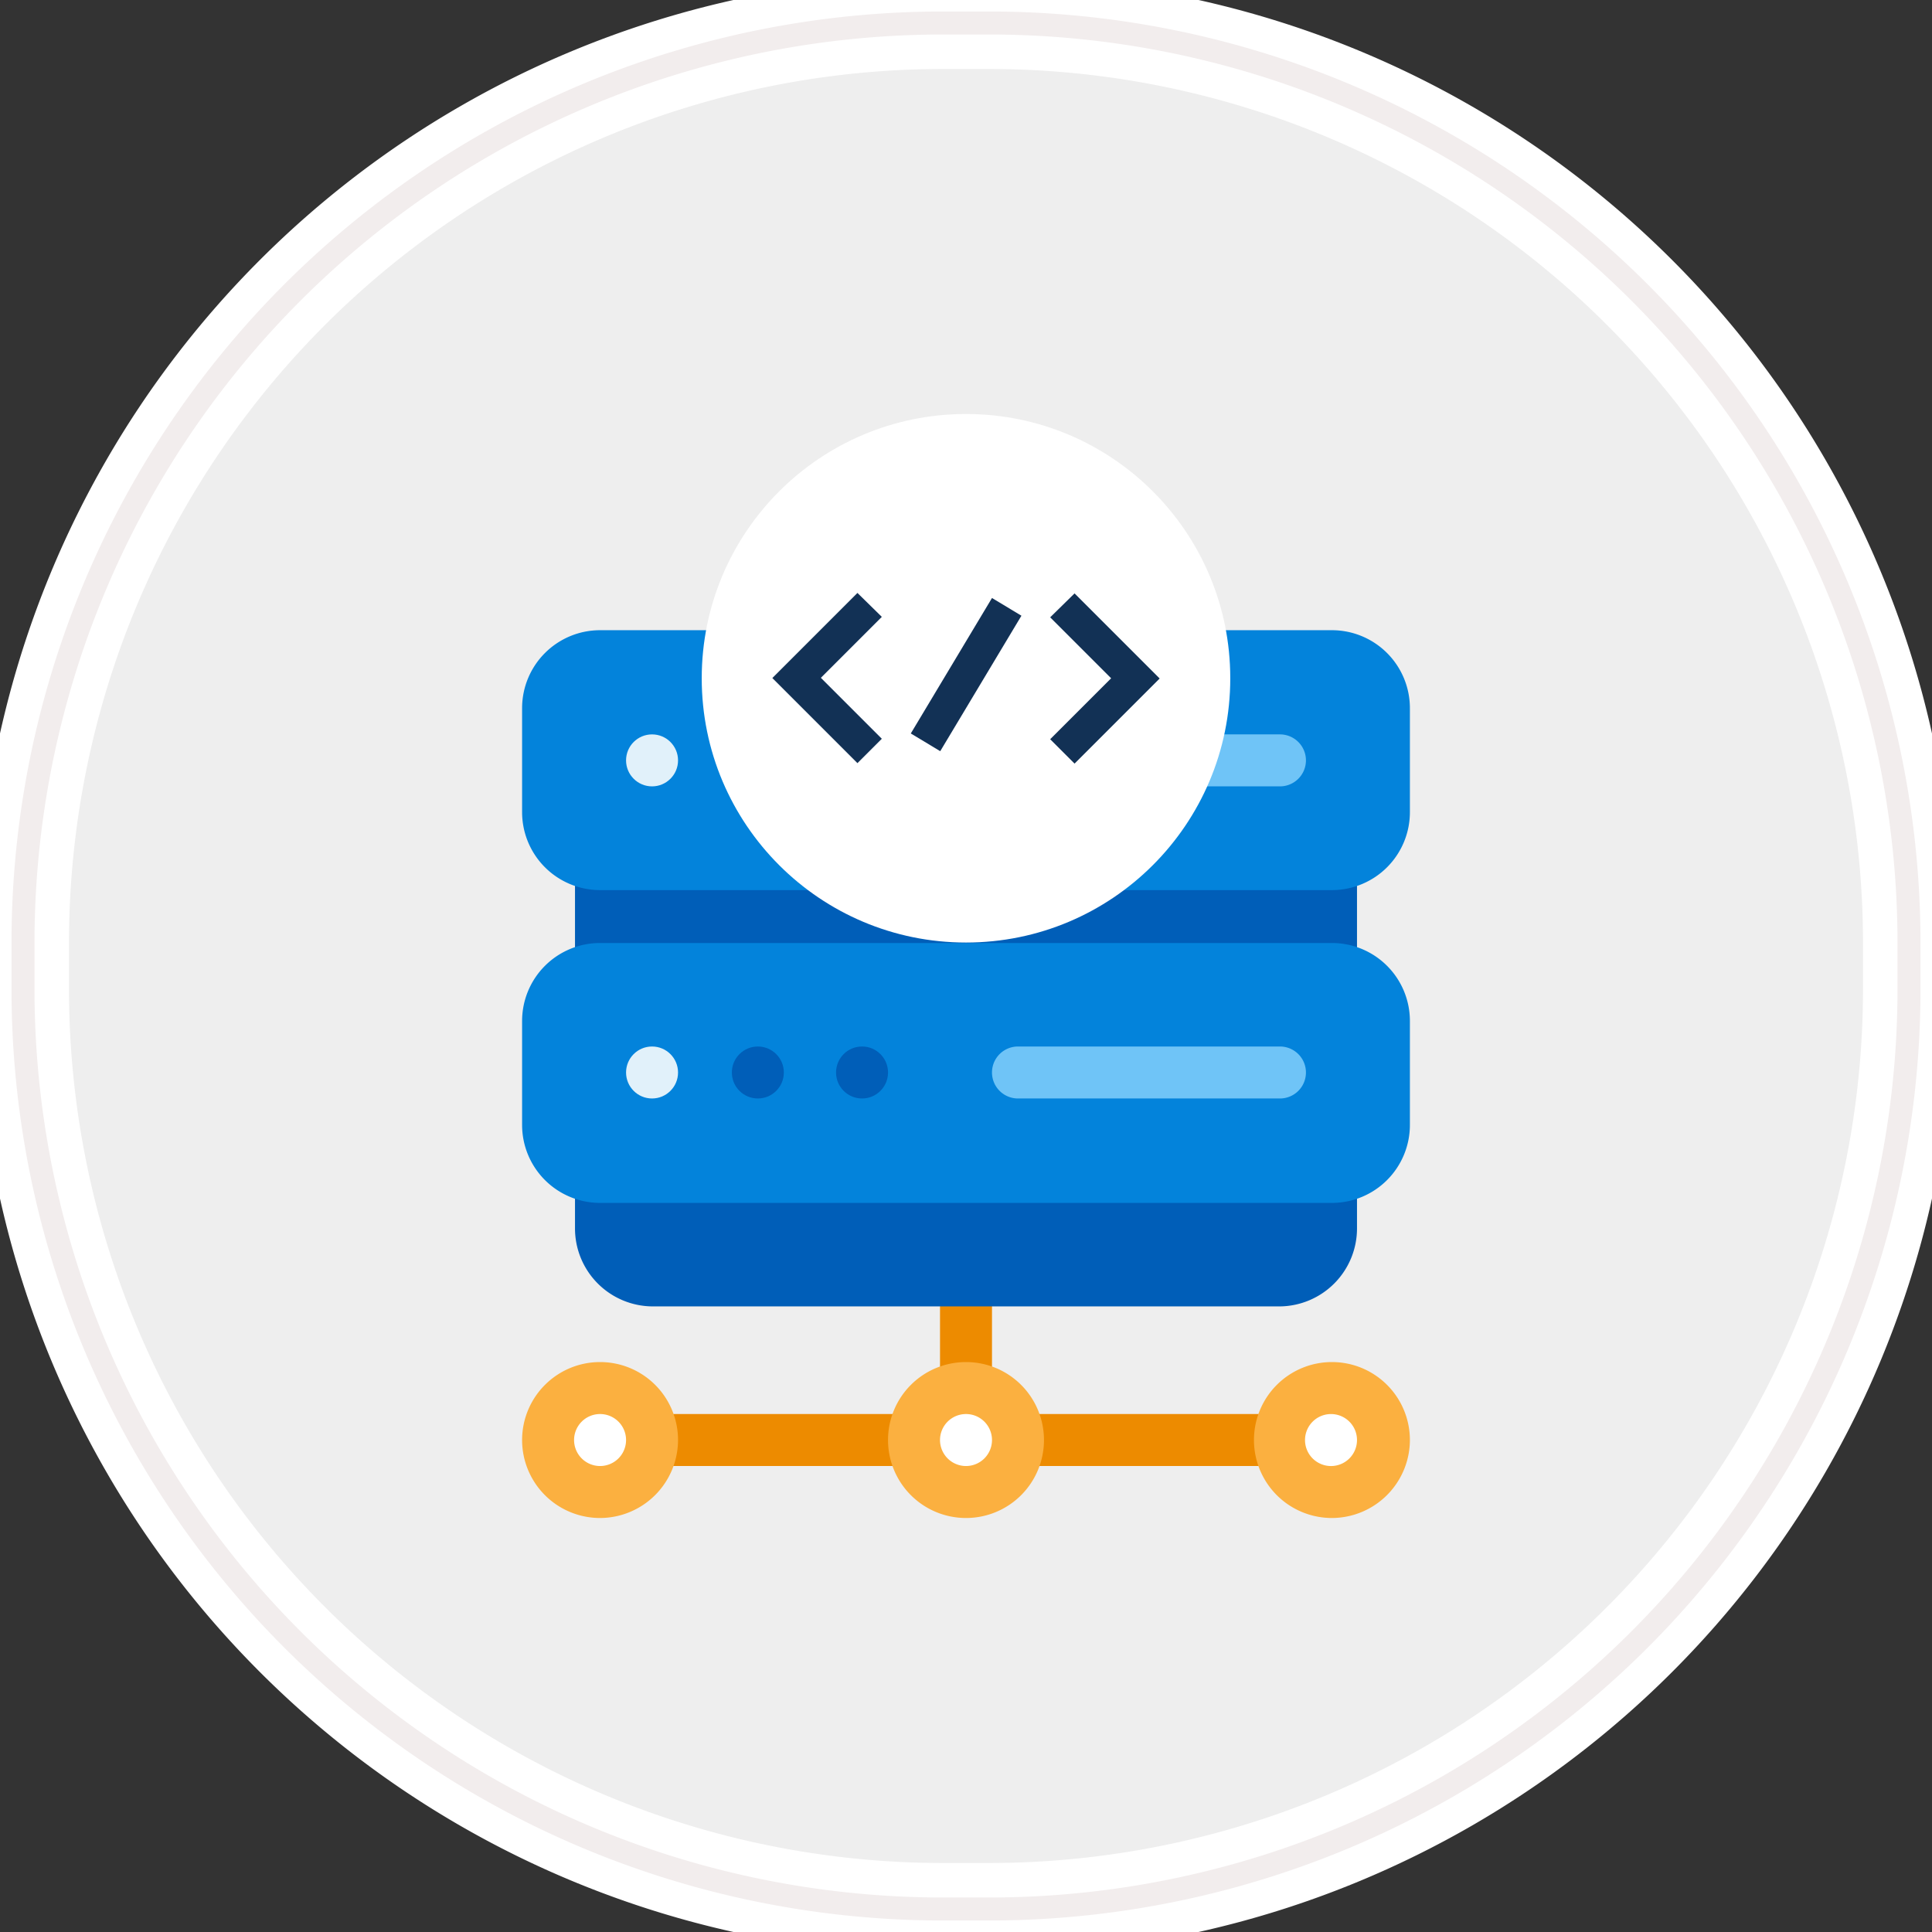 <svg id="Layer_1" data-name="Layer 1" xmlns="http://www.w3.org/2000/svg" viewBox="0 0 84 84"><rect x="0" y="0" width="84" height="84" fill="#333333" stroke="none"/><defs><style>.cls-1{fill:#eee;stroke:#fff;stroke-width:4px;}.cls-2{fill:none;stroke:#f2eded;}.cls-3{fill:#ed8b00;}.cls-4{fill:#fbb040;}.cls-5{fill:#fff;}.cls-6{fill:#005eb8;}.cls-7{fill:#0383db;}.cls-8{fill:#e1f1fa;}.cls-9{fill:#6fc4f7;}.cls-10{fill:#123155;}</style></defs><title>areas-of-development</title><g id="Rectangle-290"><path id="path-1" class="cls-1" d="M41,1h2A40,40,0,0,1,83,41v2A40,40,0,0,1,43,83H41A40,40,0,0,1,1,43V41A40,40,0,0,1,41,1Z"/><path id="path-1-2" data-name="path-1" class="cls-2" d="M41,1h2A40,40,0,0,1,83,41v2A40,40,0,0,1,43,83H41A40,40,0,0,1,1,43V41A40,40,0,0,1,41,1Z"/></g><path class="cls-3" d="M39.74,63.74H28.35a1.13,1.13,0,0,1,0-2.26H39.74a1.13,1.13,0,1,1,0,2.26Z"/><path class="cls-3" d="M55.65,63.74H44.26a1.13,1.13,0,1,1,0-2.26H55.65a1.13,1.13,0,0,1,0,2.26Z"/><path class="cls-3" d="M43.13,55.67v4.67a1.13,1.13,0,0,1-2.26,0V55.67a1.13,1.13,0,0,1,2.26,0Z"/><path class="cls-4" d="M42,59.22a3.39,3.39,0,1,0,3.39,3.39A3.39,3.39,0,0,0,42,59.22Z"/><path class="cls-4" d="M57.91,66a3.39,3.39,0,1,1,3.39-3.39A3.4,3.4,0,0,1,57.91,66Z"/><path class="cls-5" d="M57.91,63.74A1.13,1.13,0,1,1,59,62.61,1.13,1.13,0,0,1,57.91,63.74Z"/><path class="cls-4" d="M26.09,66a3.39,3.39,0,1,1,3.39-3.39A3.4,3.4,0,0,1,26.09,66Z"/><path class="cls-5" d="M26.09,63.74a1.13,1.13,0,1,1,1.13-1.13A1.13,1.13,0,0,1,26.09,63.74Z"/><path class="cls-6" d="M57.91,36.45H26.09A1.12,1.12,0,0,0,25,37.58V42.1a1.12,1.12,0,0,0,1.13,1.13H57.91A1.12,1.12,0,0,0,59,42.1V37.58A1.12,1.12,0,0,0,57.91,36.45Z"/><path class="cls-6" d="M57.91,50H26.09A1.12,1.12,0,0,0,25,51.15v2.26a3.39,3.39,0,0,0,3.39,3.39H55.65A3.39,3.39,0,0,0,59,53.41V51.15A1.12,1.12,0,0,0,57.91,50Z"/><path class="cls-7" d="M57.91,41H26.09a3.39,3.39,0,0,0-3.39,3.39v4.52a3.39,3.39,0,0,0,3.39,3.39H57.91a3.39,3.39,0,0,0,3.39-3.39V44.36A3.39,3.39,0,0,0,57.91,41Z"/><path class="cls-5" d="M42,63.74a1.13,1.13,0,1,1,1.13-1.13A1.13,1.13,0,0,1,42,63.74Z"/><path class="cls-7" d="M57.91,27.4H26.09a3.39,3.39,0,0,0-3.39,3.39v4.52a3.39,3.39,0,0,0,3.39,3.39H57.91a3.39,3.39,0,0,0,3.39-3.39V30.79A3.39,3.39,0,0,0,57.91,27.4Z"/><circle class="cls-8" cx="28.35" cy="33.06" r="1.13"/><circle class="cls-6" cx="32.95" cy="33.06" r="1.13"/><circle class="cls-6" cx="37.48" cy="33.06" r="1.13"/><path class="cls-9" d="M55.65,34.19H44.26a1.13,1.13,0,1,1,0-2.26H55.65a1.13,1.13,0,0,1,0,2.26Z"/><circle class="cls-8" cx="28.35" cy="46.63" r="1.13"/><circle class="cls-6" cx="32.95" cy="46.63" r="1.13"/><circle class="cls-6" cx="37.48" cy="46.63" r="1.13"/><path class="cls-9" d="M55.65,47.76H44.26a1.13,1.13,0,1,1,0-2.26H55.65a1.13,1.13,0,0,1,0,2.26Z"/><circle class="cls-5" cx="42" cy="29.49" r="11.49"/><path class="cls-10" d="M37.28,25.78l-3.7,3.7,3.7,3.7,1.06-1.06-2.65-2.65,2.65-2.65Z"/><path class="cls-10" d="M45.66,26.84l2.65,2.65-2.65,2.65,1.06,1.06,3.7-3.7-3.7-3.7Z"/><path class="cls-10" d="M39.6,31.89,43.13,26l1.28.77-3.53,5.89Z"/></svg>